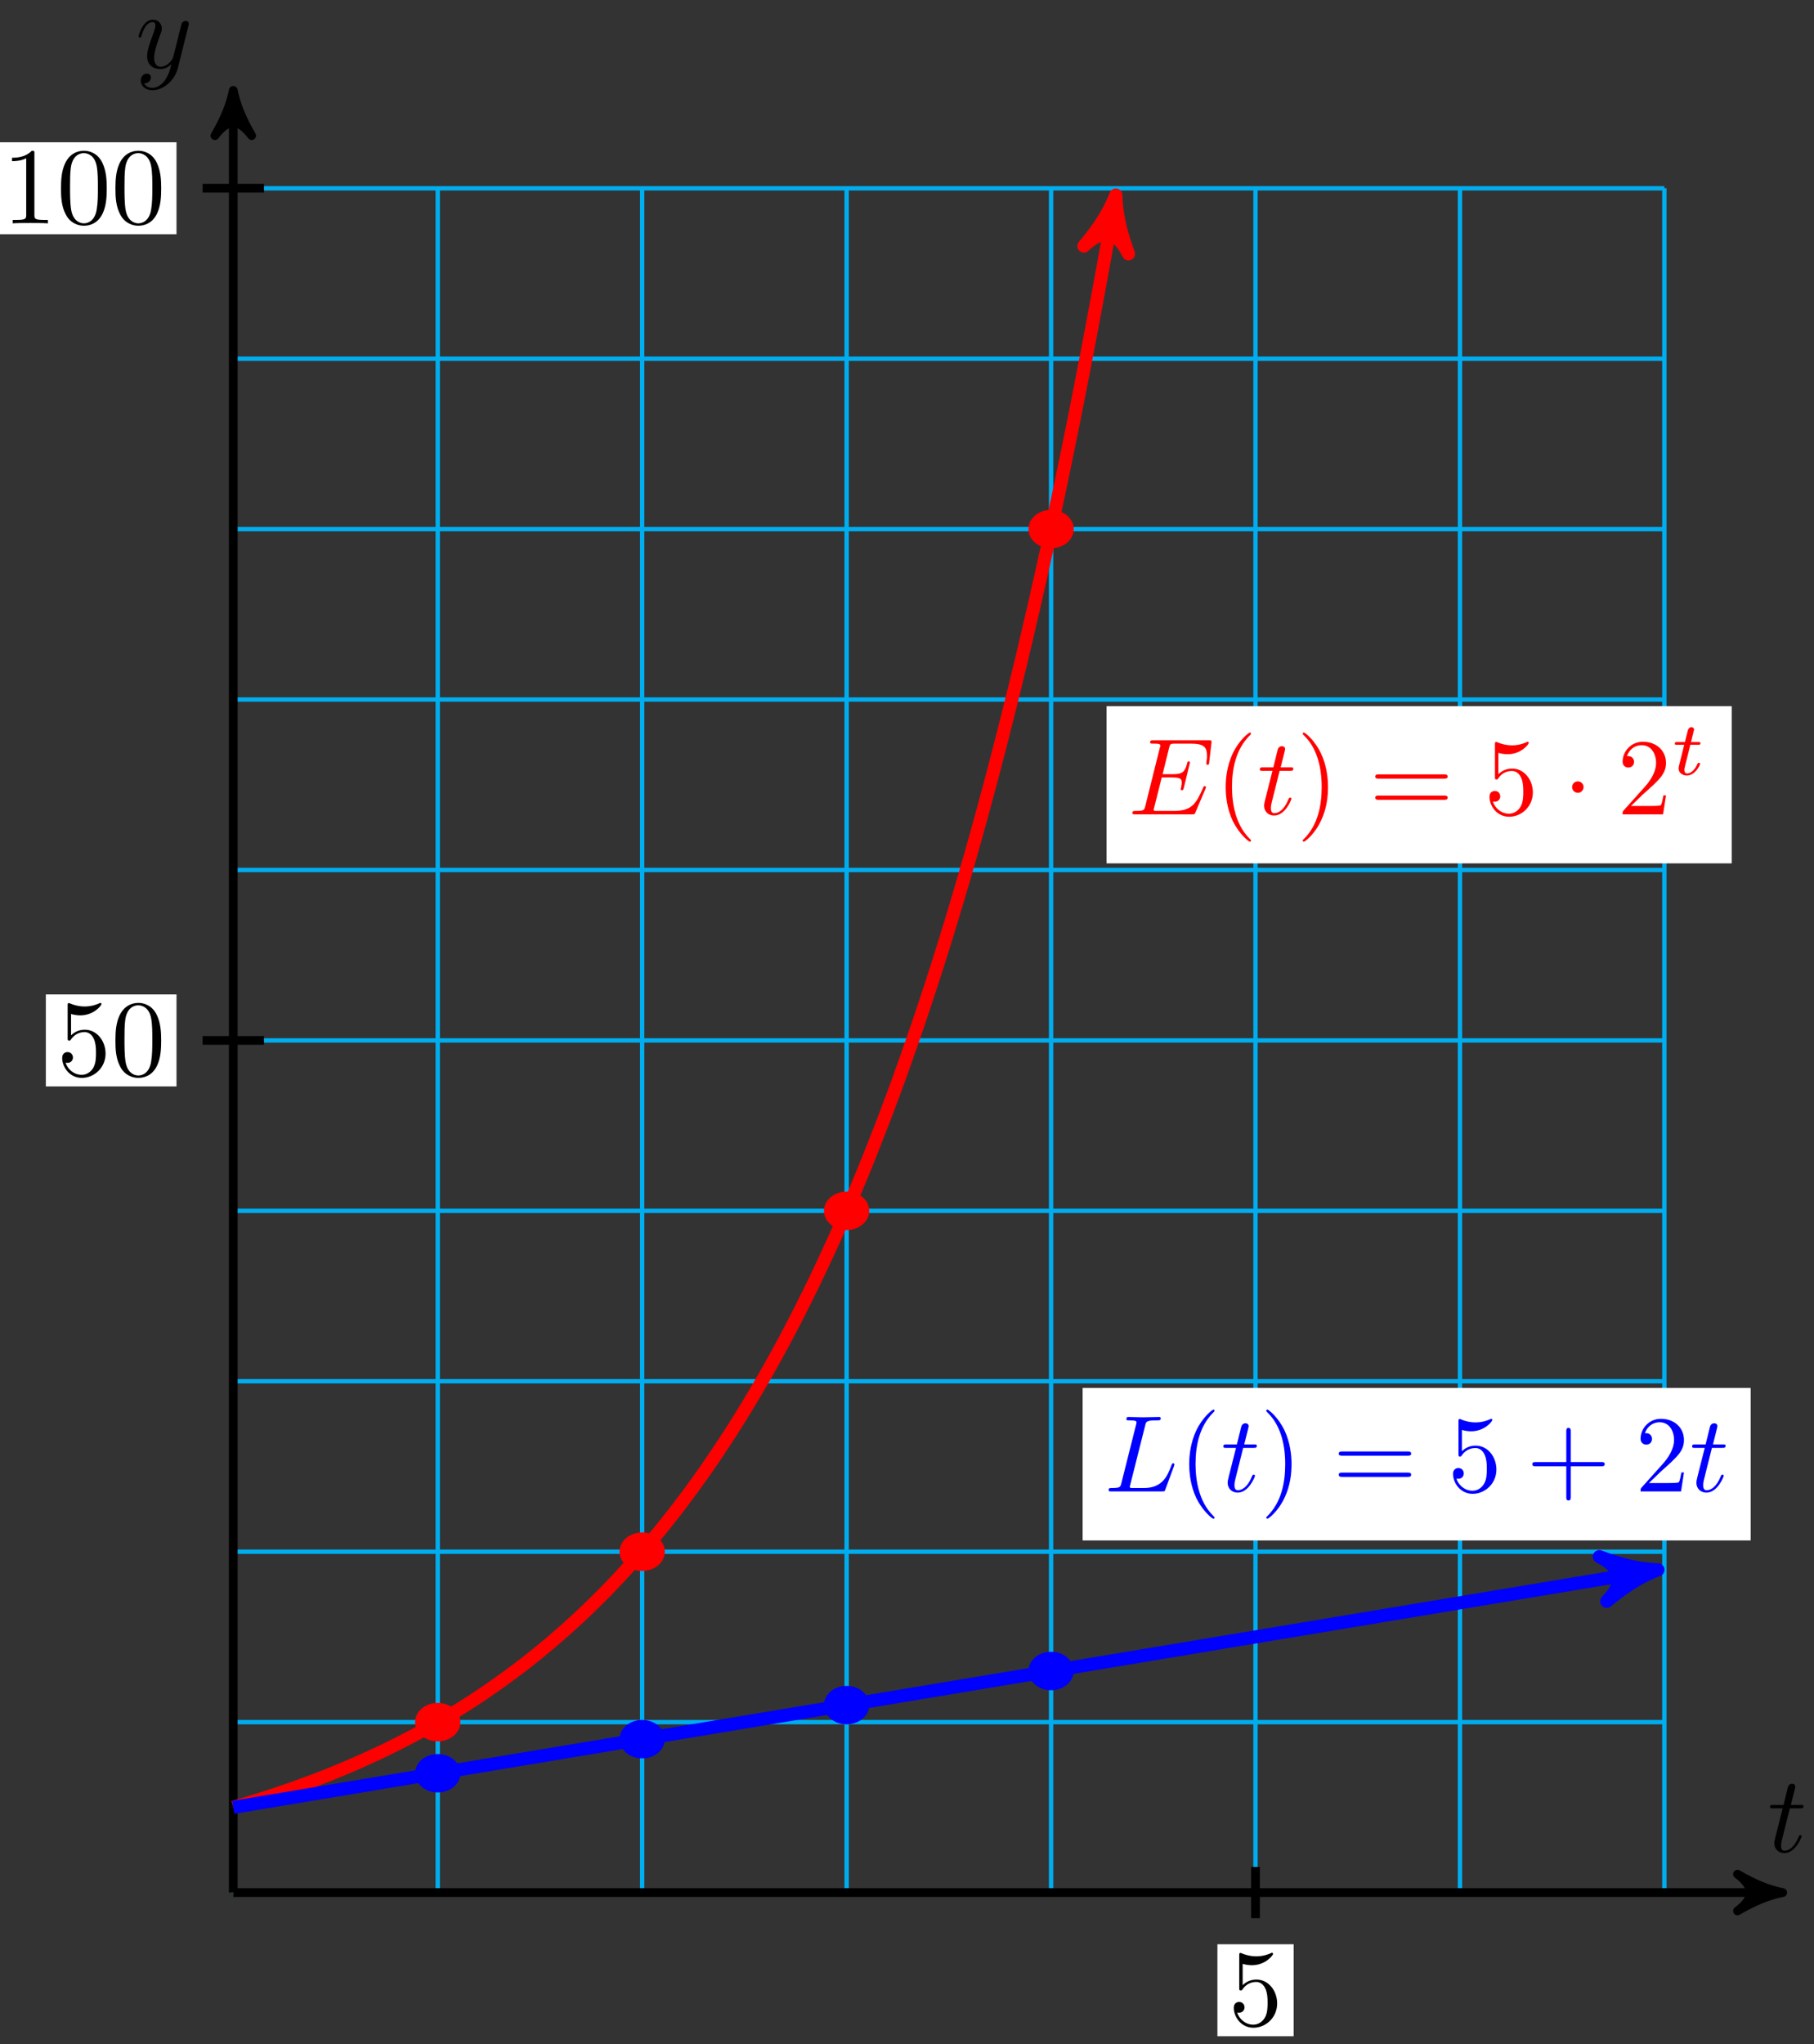<?xml version="1.0" encoding="UTF-8"?>
<svg xmlns="http://www.w3.org/2000/svg" xmlns:xlink="http://www.w3.org/1999/xlink" width="166pt" height="187pt" viewBox="0 0 166 187" version="1.1">
<rect x="0" y="0" width="166" height="187" fill="#333333" stroke="none"/>
<defs>
<g>
<symbol overflow="visible" id="glyph0-0">
<path style="stroke:none;" d=""/>
</symbol>
<symbol overflow="visible" id="glyph0-1">
<path style="stroke:none;" d="M 2.047 -3.984 L 2.984 -3.984 C 3.188 -3.984 3.297 -3.984 3.297 -4.188 C 3.297 -4.297 3.188 -4.297 3.016 -4.297 L 2.141 -4.297 C 2.5 -5.719 2.547 -5.906 2.547 -5.969 C 2.547 -6.141 2.422 -6.234 2.25 -6.234 C 2.219 -6.234 1.938 -6.234 1.859 -5.875 L 1.469 -4.297 L 0.531 -4.297 C 0.328 -4.297 0.234 -4.297 0.234 -4.109 C 0.234 -3.984 0.312 -3.984 0.516 -3.984 L 1.391 -3.984 C 0.672 -1.156 0.625 -0.984 0.625 -0.812 C 0.625 -0.266 1 0.109 1.547 0.109 C 2.562 0.109 3.125 -1.344 3.125 -1.422 C 3.125 -1.531 3.047 -1.531 3.016 -1.531 C 2.922 -1.531 2.906 -1.5 2.859 -1.391 C 2.438 -0.344 1.906 -0.109 1.562 -0.109 C 1.359 -0.109 1.25 -0.234 1.25 -0.562 C 1.25 -0.812 1.281 -0.875 1.312 -1.047 Z M 2.047 -3.984 "/>
</symbol>
<symbol overflow="visible" id="glyph0-2">
<path style="stroke:none;" d="M 4.844 -3.797 C 4.891 -3.938 4.891 -3.953 4.891 -4.031 C 4.891 -4.203 4.75 -4.297 4.594 -4.297 C 4.5 -4.297 4.344 -4.234 4.25 -4.094 C 4.234 -4.031 4.141 -3.734 4.109 -3.547 C 4.031 -3.297 3.969 -3.016 3.906 -2.75 L 3.453 -0.953 C 3.422 -0.812 2.984 -0.109 2.328 -0.109 C 1.828 -0.109 1.719 -0.547 1.719 -0.922 C 1.719 -1.375 1.891 -2 2.219 -2.875 C 2.375 -3.281 2.422 -3.391 2.422 -3.594 C 2.422 -4.031 2.109 -4.406 1.609 -4.406 C 0.656 -4.406 0.297 -2.953 0.297 -2.875 C 0.297 -2.766 0.391 -2.766 0.406 -2.766 C 0.516 -2.766 0.516 -2.797 0.562 -2.953 C 0.844 -3.891 1.234 -4.188 1.578 -4.188 C 1.656 -4.188 1.828 -4.188 1.828 -3.875 C 1.828 -3.625 1.719 -3.359 1.656 -3.172 C 1.25 -2.109 1.078 -1.547 1.078 -1.078 C 1.078 -0.188 1.703 0.109 2.297 0.109 C 2.688 0.109 3.016 -0.062 3.297 -0.344 C 3.172 0.172 3.047 0.672 2.656 1.203 C 2.391 1.531 2.016 1.828 1.562 1.828 C 1.422 1.828 0.969 1.797 0.797 1.406 C 0.953 1.406 1.094 1.406 1.219 1.281 C 1.328 1.203 1.422 1.062 1.422 0.875 C 1.422 0.562 1.156 0.531 1.062 0.531 C 0.828 0.531 0.5 0.688 0.5 1.172 C 0.5 1.672 0.938 2.047 1.562 2.047 C 2.578 2.047 3.609 1.141 3.891 0.016 Z M 4.844 -3.797 "/>
</symbol>
<symbol overflow="visible" id="glyph0-3">
<path style="stroke:none;" d="M 7.062 -2.328 C 7.078 -2.375 7.109 -2.438 7.109 -2.469 C 7.109 -2.469 7.109 -2.578 6.984 -2.578 C 6.891 -2.578 6.875 -2.516 6.859 -2.453 C 6.203 -0.984 5.844 -0.312 4.141 -0.312 L 2.688 -0.312 C 2.547 -0.312 2.516 -0.312 2.469 -0.312 C 2.359 -0.328 2.328 -0.344 2.328 -0.422 C 2.328 -0.453 2.328 -0.469 2.375 -0.641 L 3.062 -3.375 L 4.047 -3.375 C 4.891 -3.375 4.891 -3.156 4.891 -2.906 C 4.891 -2.844 4.891 -2.719 4.828 -2.422 C 4.812 -2.375 4.797 -2.344 4.797 -2.312 C 4.797 -2.266 4.828 -2.203 4.922 -2.203 C 5 -2.203 5.031 -2.25 5.078 -2.406 L 5.641 -4.734 C 5.641 -4.797 5.594 -4.844 5.516 -4.844 C 5.438 -4.844 5.406 -4.781 5.391 -4.672 C 5.172 -3.906 5 -3.672 4.078 -3.672 L 3.141 -3.672 L 3.734 -6.078 C 3.828 -6.438 3.844 -6.469 4.281 -6.469 L 5.688 -6.469 C 6.891 -6.469 7.203 -6.188 7.203 -5.359 C 7.203 -5.125 7.203 -5.109 7.156 -4.828 C 7.156 -4.781 7.141 -4.703 7.141 -4.656 C 7.141 -4.609 7.172 -4.531 7.266 -4.531 C 7.375 -4.531 7.391 -4.594 7.406 -4.781 L 7.609 -6.516 C 7.641 -6.781 7.594 -6.781 7.344 -6.781 L 2.297 -6.781 C 2.109 -6.781 2 -6.781 2 -6.578 C 2 -6.469 2.094 -6.469 2.281 -6.469 C 2.656 -6.469 2.938 -6.469 2.938 -6.297 C 2.938 -6.25 2.938 -6.234 2.875 -6.047 L 1.562 -0.781 C 1.469 -0.391 1.453 -0.312 0.656 -0.312 C 0.484 -0.312 0.375 -0.312 0.375 -0.125 C 0.375 0 0.469 0 0.656 0 L 5.828 0 C 6.062 0 6.078 -0.016 6.141 -0.172 Z M 7.062 -2.328 "/>
</symbol>
<symbol overflow="visible" id="glyph0-4">
<path style="stroke:none;" d="M 3.734 -6.031 C 3.812 -6.391 3.844 -6.5 4.781 -6.5 C 5.078 -6.5 5.156 -6.5 5.156 -6.688 C 5.156 -6.812 5.047 -6.812 5 -6.812 C 4.672 -6.812 3.859 -6.781 3.531 -6.781 C 3.234 -6.781 2.5 -6.812 2.203 -6.812 C 2.141 -6.812 2.016 -6.812 2.016 -6.609 C 2.016 -6.5 2.109 -6.5 2.297 -6.5 C 2.312 -6.5 2.5 -6.5 2.672 -6.484 C 2.844 -6.453 2.938 -6.453 2.938 -6.312 C 2.938 -6.281 2.938 -6.25 2.906 -6.125 L 1.562 -0.781 C 1.469 -0.391 1.453 -0.312 0.656 -0.312 C 0.484 -0.312 0.391 -0.312 0.391 -0.109 C 0.391 0 0.484 0 0.656 0 L 5.281 0 C 5.516 0 5.516 0 5.578 -0.172 L 6.375 -2.328 C 6.406 -2.438 6.406 -2.453 6.406 -2.469 C 6.406 -2.5 6.375 -2.578 6.297 -2.578 C 6.203 -2.578 6.188 -2.516 6.125 -2.359 C 5.781 -1.453 5.344 -0.312 3.625 -0.312 L 2.688 -0.312 C 2.547 -0.312 2.516 -0.312 2.469 -0.312 C 2.359 -0.328 2.328 -0.344 2.328 -0.422 C 2.328 -0.453 2.328 -0.469 2.375 -0.641 Z M 3.734 -6.031 "/>
</symbol>
<symbol overflow="visible" id="glyph1-0">
<path style="stroke:none;" d=""/>
</symbol>
<symbol overflow="visible" id="glyph1-1">
<path style="stroke:none;" d="M 4.469 -2 C 4.469 -3.188 3.656 -4.188 2.578 -4.188 C 2.109 -4.188 1.672 -4.031 1.312 -3.672 L 1.312 -5.625 C 1.516 -5.562 1.844 -5.5 2.156 -5.5 C 3.391 -5.5 4.094 -6.406 4.094 -6.531 C 4.094 -6.594 4.062 -6.641 3.984 -6.641 C 3.984 -6.641 3.953 -6.641 3.906 -6.609 C 3.703 -6.516 3.219 -6.312 2.547 -6.312 C 2.156 -6.312 1.688 -6.391 1.219 -6.594 C 1.141 -6.625 1.125 -6.625 1.109 -6.625 C 1 -6.625 1 -6.547 1 -6.391 L 1 -3.438 C 1 -3.266 1 -3.188 1.141 -3.188 C 1.219 -3.188 1.234 -3.203 1.281 -3.266 C 1.391 -3.422 1.75 -3.969 2.562 -3.969 C 3.078 -3.969 3.328 -3.516 3.406 -3.328 C 3.562 -2.953 3.594 -2.578 3.594 -2.078 C 3.594 -1.719 3.594 -1.125 3.344 -0.703 C 3.109 -0.312 2.734 -0.062 2.281 -0.062 C 1.562 -0.062 0.984 -0.594 0.812 -1.172 C 0.844 -1.172 0.875 -1.156 0.984 -1.156 C 1.312 -1.156 1.484 -1.406 1.484 -1.641 C 1.484 -1.891 1.312 -2.141 0.984 -2.141 C 0.844 -2.141 0.5 -2.062 0.5 -1.609 C 0.5 -0.75 1.188 0.219 2.297 0.219 C 3.453 0.219 4.469 -0.734 4.469 -2 Z M 4.469 -2 "/>
</symbol>
<symbol overflow="visible" id="glyph1-2">
<path style="stroke:none;" d="M 4.578 -3.188 C 4.578 -3.984 4.531 -4.781 4.188 -5.516 C 3.734 -6.484 2.906 -6.641 2.5 -6.641 C 1.891 -6.641 1.172 -6.375 0.75 -5.453 C 0.438 -4.766 0.391 -3.984 0.391 -3.188 C 0.391 -2.438 0.422 -1.547 0.844 -0.781 C 1.266 0.016 2 0.219 2.484 0.219 C 3.016 0.219 3.781 0.016 4.219 -0.938 C 4.531 -1.625 4.578 -2.406 4.578 -3.188 Z M 2.484 0 C 2.094 0 1.5 -0.25 1.328 -1.203 C 1.219 -1.797 1.219 -2.719 1.219 -3.312 C 1.219 -3.953 1.219 -4.609 1.297 -5.141 C 1.484 -6.328 2.234 -6.422 2.484 -6.422 C 2.812 -6.422 3.469 -6.234 3.656 -5.25 C 3.766 -4.688 3.766 -3.938 3.766 -3.312 C 3.766 -2.562 3.766 -1.891 3.656 -1.25 C 3.5 -0.297 2.938 0 2.484 0 Z M 2.484 0 "/>
</symbol>
<symbol overflow="visible" id="glyph1-3">
<path style="stroke:none;" d="M 2.938 -6.375 C 2.938 -6.625 2.938 -6.641 2.703 -6.641 C 2.078 -6 1.203 -6 0.891 -6 L 0.891 -5.688 C 1.094 -5.688 1.672 -5.688 2.188 -5.953 L 2.188 -0.781 C 2.188 -0.422 2.156 -0.312 1.266 -0.312 L 0.953 -0.312 L 0.953 0 C 1.297 -0.031 2.156 -0.031 2.562 -0.031 C 2.953 -0.031 3.828 -0.031 4.172 0 L 4.172 -0.312 L 3.859 -0.312 C 2.953 -0.312 2.938 -0.422 2.938 -0.781 Z M 2.938 -6.375 "/>
</symbol>
<symbol overflow="visible" id="glyph1-4">
<path style="stroke:none;" d="M 3.297 2.391 C 3.297 2.359 3.297 2.344 3.125 2.172 C 1.891 0.922 1.562 -0.969 1.562 -2.5 C 1.562 -4.234 1.938 -5.969 3.172 -7.203 C 3.297 -7.328 3.297 -7.344 3.297 -7.375 C 3.297 -7.453 3.266 -7.484 3.203 -7.484 C 3.094 -7.484 2.203 -6.797 1.609 -5.531 C 1.109 -4.438 0.984 -3.328 0.984 -2.5 C 0.984 -1.719 1.094 -0.516 1.641 0.625 C 2.25 1.844 3.094 2.5 3.203 2.5 C 3.266 2.5 3.297 2.469 3.297 2.391 Z M 3.297 2.391 "/>
</symbol>
<symbol overflow="visible" id="glyph1-5">
<path style="stroke:none;" d="M 2.875 -2.5 C 2.875 -3.266 2.766 -4.469 2.219 -5.609 C 1.625 -6.828 0.766 -7.484 0.672 -7.484 C 0.609 -7.484 0.562 -7.438 0.562 -7.375 C 0.562 -7.344 0.562 -7.328 0.75 -7.141 C 1.734 -6.156 2.297 -4.578 2.297 -2.5 C 2.297 -0.781 1.938 0.969 0.703 2.219 C 0.562 2.344 0.562 2.359 0.562 2.391 C 0.562 2.453 0.609 2.5 0.672 2.5 C 0.766 2.5 1.672 1.812 2.25 0.547 C 2.766 -0.547 2.875 -1.656 2.875 -2.5 Z M 2.875 -2.5 "/>
</symbol>
<symbol overflow="visible" id="glyph1-6">
<path style="stroke:none;" d="M 6.844 -3.266 C 7 -3.266 7.188 -3.266 7.188 -3.453 C 7.188 -3.656 7 -3.656 6.859 -3.656 L 0.891 -3.656 C 0.75 -3.656 0.562 -3.656 0.562 -3.453 C 0.562 -3.266 0.75 -3.266 0.891 -3.266 Z M 6.859 -1.328 C 7 -1.328 7.188 -1.328 7.188 -1.531 C 7.188 -1.719 7 -1.719 6.844 -1.719 L 0.891 -1.719 C 0.75 -1.719 0.562 -1.719 0.562 -1.531 C 0.562 -1.328 0.75 -1.328 0.891 -1.328 Z M 6.859 -1.328 "/>
</symbol>
<symbol overflow="visible" id="glyph1-7">
<path style="stroke:none;" d="M 1.266 -0.766 L 2.328 -1.797 C 3.875 -3.172 4.469 -3.703 4.469 -4.703 C 4.469 -5.844 3.578 -6.641 2.359 -6.641 C 1.234 -6.641 0.5 -5.719 0.5 -4.828 C 0.5 -4.281 1 -4.281 1.031 -4.281 C 1.203 -4.281 1.547 -4.391 1.547 -4.812 C 1.547 -5.062 1.359 -5.328 1.016 -5.328 C 0.938 -5.328 0.922 -5.328 0.891 -5.312 C 1.109 -5.969 1.656 -6.328 2.234 -6.328 C 3.141 -6.328 3.562 -5.516 3.562 -4.703 C 3.562 -3.906 3.078 -3.125 2.516 -2.5 L 0.609 -0.375 C 0.5 -0.266 0.5 -0.234 0.5 0 L 4.203 0 L 4.469 -1.734 L 4.234 -1.734 C 4.172 -1.438 4.109 -1 4 -0.844 C 3.938 -0.766 3.281 -0.766 3.062 -0.766 Z M 1.266 -0.766 "/>
</symbol>
<symbol overflow="visible" id="glyph1-8">
<path style="stroke:none;" d="M 4.078 -2.297 L 6.859 -2.297 C 7 -2.297 7.188 -2.297 7.188 -2.5 C 7.188 -2.688 7 -2.688 6.859 -2.688 L 4.078 -2.688 L 4.078 -5.484 C 4.078 -5.625 4.078 -5.812 3.875 -5.812 C 3.672 -5.812 3.672 -5.625 3.672 -5.484 L 3.672 -2.688 L 0.891 -2.688 C 0.75 -2.688 0.562 -2.688 0.562 -2.5 C 0.562 -2.297 0.75 -2.297 0.891 -2.297 L 3.672 -2.297 L 3.672 0.5 C 3.672 0.641 3.672 0.828 3.875 0.828 C 4.078 0.828 4.078 0.641 4.078 0.5 Z M 4.078 -2.297 "/>
</symbol>
<symbol overflow="visible" id="glyph2-0">
<path style="stroke:none;" d=""/>
</symbol>
<symbol overflow="visible" id="glyph2-1">
<path style="stroke:none;" d="M 1.906 -2.5 C 1.906 -2.781 1.672 -3.016 1.391 -3.016 C 1.094 -3.016 0.859 -2.781 0.859 -2.5 C 0.859 -2.203 1.094 -1.969 1.391 -1.969 C 1.672 -1.969 1.906 -2.203 1.906 -2.5 Z M 1.906 -2.5 "/>
</symbol>
<symbol overflow="visible" id="glyph3-0">
<path style="stroke:none;" d=""/>
</symbol>
<symbol overflow="visible" id="glyph3-1">
<path style="stroke:none;" d="M 1.719 -2.75 L 2.422 -2.75 C 2.562 -2.75 2.641 -2.75 2.641 -2.906 C 2.641 -3 2.562 -3 2.438 -3 L 1.781 -3 L 2.031 -4.031 C 2.047 -4.062 2.062 -4.109 2.062 -4.125 C 2.062 -4.266 1.953 -4.359 1.812 -4.359 C 1.641 -4.359 1.547 -4.234 1.484 -4.062 C 1.438 -3.875 1.531 -4.219 1.219 -3 L 0.516 -3 C 0.391 -3 0.297 -3 0.297 -2.844 C 0.297 -2.75 0.375 -2.75 0.5 -2.75 L 1.156 -2.75 L 0.75 -1.109 C 0.703 -0.938 0.641 -0.688 0.641 -0.594 C 0.641 -0.188 1 0.062 1.391 0.062 C 2.172 0.062 2.609 -0.906 2.609 -1 C 2.609 -1.094 2.516 -1.094 2.5 -1.094 C 2.406 -1.094 2.406 -1.078 2.344 -0.953 C 2.156 -0.516 1.797 -0.125 1.422 -0.125 C 1.266 -0.125 1.172 -0.219 1.172 -0.469 C 1.172 -0.531 1.203 -0.688 1.219 -0.75 Z M 1.719 -2.75 "/>
</symbol>
</g>
</defs>
<g id="surface1">
<path style="fill:none;stroke-width:0.399;stroke-linecap:butt;stroke-linejoin:miter;stroke:rgb(0%,67.839%,93.729%);stroke-opacity:1;stroke-miterlimit:10;" d="M -0.001 0 L 130.962 0 M -0.001 15.59 L 130.962 15.59 M -0.001 31.18 L 130.962 31.18 M -0.001 46.774 L 130.962 46.774 M -0.001 62.363 L 130.962 62.363 M -0.001 77.953 L 130.962 77.953 M -0.001 93.543 L 130.962 93.543 M -0.001 109.137 L 130.962 109.137 M -0.001 124.727 L 130.962 124.727 M -0.001 140.316 L 130.962 140.316 M -0.001 155.902 L 130.962 155.902 M -0.001 0 L -0.001 155.91 M 18.71 0 L 18.71 155.91 M 37.417 0 L 37.417 155.91 M 56.127 0 L 56.127 155.91 M 74.838 0 L 74.838 155.91 M 93.544 0 L 93.544 155.91 M 112.255 0 L 112.255 155.91 M 130.958 0 L 130.958 155.91 " transform="matrix(1,0,0,-1,21.348,173.129)"/>
<path style="fill:none;stroke-width:0.797;stroke-linecap:butt;stroke-linejoin:miter;stroke:rgb(0%,0%,0%);stroke-opacity:1;stroke-miterlimit:10;" d="M -0.001 0 L 140.754 0 " transform="matrix(1,0,0,-1,21.348,173.129)"/>
<path style="fill-rule:nonzero;fill:rgb(0%,0%,0%);fill-opacity:1;stroke-width:0.797;stroke-linecap:butt;stroke-linejoin:round;stroke:rgb(0%,0%,0%);stroke-opacity:1;stroke-miterlimit:10;" d="M 1.036 0 C -0.257 0.258 -1.554 0.777 -3.109 1.684 C -1.554 0.52 -1.554 -0.519 -3.109 -1.683 C -1.554 -0.777 -0.257 -0.258 1.036 0 Z M 1.036 0 " transform="matrix(1,0,0,-1,162.105,173.129)"/>
<g style="fill:rgb(0%,0%,0%);fill-opacity:1;">
  <use xlink:href="#glyph0-1" x="161.741" y="169.41"/>
</g>
<path style="fill:none;stroke-width:0.797;stroke-linecap:butt;stroke-linejoin:miter;stroke:rgb(0%,0%,0%);stroke-opacity:1;stroke-miterlimit:10;" d="M -0.001 0 L -0.001 163.828 " transform="matrix(1,0,0,-1,21.348,173.129)"/>
<path style="fill-rule:nonzero;fill:rgb(0%,0%,0%);fill-opacity:1;stroke-width:0.797;stroke-linecap:butt;stroke-linejoin:round;stroke:rgb(0%,0%,0%);stroke-opacity:1;stroke-miterlimit:10;" d="M 1.035 0.001 C -0.258 0.258 -1.555 0.778 -3.109 1.684 C -1.555 0.516 -1.555 -0.519 -3.109 -1.683 C -1.555 -0.777 -0.258 -0.257 1.035 0.001 Z M 1.035 0.001 " transform="matrix(0,-1,-1,0,21.348,9.301)"/>
<g style="fill:rgb(0%,0%,0%);fill-opacity:1;">
  <use xlink:href="#glyph0-2" x="12.387" y="6.208"/>
</g>
<path style="fill:none;stroke-width:0.797;stroke-linecap:butt;stroke-linejoin:miter;stroke:rgb(0%,0%,0%);stroke-opacity:1;stroke-miterlimit:10;" d="M 93.544 2.34 L 93.544 -2.34 " transform="matrix(1,0,0,-1,21.348,173.129)"/>
<path style=" stroke:none;fill-rule:nonzero;fill:rgb(100%,100%,100%);fill-opacity:1;" d="M 111.406 186.273 L 118.383 186.273 L 118.383 177.859 L 111.406 177.859 Z M 111.406 186.273 "/>
<g style="fill:rgb(0%,0%,0%);fill-opacity:1;">
  <use xlink:href="#glyph1-1" x="112.404" y="185.276"/>
</g>
<path style="fill:none;stroke-width:0.797;stroke-linecap:butt;stroke-linejoin:miter;stroke:rgb(0%,0%,0%);stroke-opacity:1;stroke-miterlimit:10;" d="M 2.808 77.953 L -2.805 77.953 " transform="matrix(1,0,0,-1,21.348,173.129)"/>
<path style=" stroke:none;fill-rule:nonzero;fill:rgb(100%,100%,100%);fill-opacity:1;" d="M 4.195 99.383 L 16.152 99.383 L 16.152 90.969 L 4.195 90.969 Z M 4.195 99.383 "/>
<g style="fill:rgb(0%,0%,0%);fill-opacity:1;">
  <use xlink:href="#glyph1-1" x="5.191" y="98.385"/>
  <use xlink:href="#glyph1-2" x="10.172" y="98.385"/>
</g>
<path style="fill:none;stroke-width:0.797;stroke-linecap:butt;stroke-linejoin:miter;stroke:rgb(0%,0%,0%);stroke-opacity:1;stroke-miterlimit:10;" d="M 2.808 155.91 L -2.805 155.91 " transform="matrix(1,0,0,-1,21.348,173.129)"/>
<path style=" stroke:none;fill-rule:nonzero;fill:rgb(100%,100%,100%);fill-opacity:1;" d="M -0.785 21.426 L 16.152 21.426 L 16.152 13.016 L -0.785 13.016 Z M -0.785 21.426 "/>
<g style="fill:rgb(0%,0%,0%);fill-opacity:1;">
  <use xlink:href="#glyph1-3" x="0.21" y="20.431"/>
  <use xlink:href="#glyph1-2" x="5.191" y="20.431"/>
  <use xlink:href="#glyph1-2" x="10.173" y="20.431"/>
</g>
<path style="fill:none;stroke-width:1.196;stroke-linecap:butt;stroke-linejoin:miter;stroke:rgb(100%,0%,0%);stroke-opacity:1;stroke-miterlimit:10;" d="M -0.001 7.797 C -0.001 7.797 0.914 8.063 1.265 8.168 C 1.613 8.274 2.175 8.449 2.527 8.559 C 2.878 8.672 3.441 8.856 3.792 8.969 C 4.14 9.086 4.703 9.277 5.054 9.399 C 5.406 9.524 5.968 9.723 6.316 9.852 C 6.667 9.977 7.23 10.188 7.581 10.32 C 7.933 10.457 8.495 10.676 8.843 10.816 C 9.195 10.957 9.757 11.188 10.109 11.336 C 10.46 11.484 11.023 11.723 11.37 11.879 C 11.722 12.031 12.284 12.285 12.636 12.449 C 12.988 12.609 13.55 12.875 13.898 13.043 C 14.249 13.215 14.812 13.492 15.163 13.668 C 15.511 13.848 16.073 14.137 16.425 14.324 C 16.776 14.512 17.339 14.816 17.691 15.012 C 18.038 15.207 18.601 15.524 18.952 15.731 C 19.304 15.934 19.866 16.27 20.218 16.484 C 20.565 16.699 21.128 17.051 21.48 17.274 C 21.831 17.496 22.394 17.867 22.745 18.102 C 23.093 18.336 23.655 18.723 24.007 18.969 C 24.358 19.215 24.921 19.621 25.269 19.879 C 25.62 20.137 26.183 20.559 26.534 20.828 C 26.886 21.102 27.448 21.543 27.796 21.828 C 28.147 22.113 28.71 22.578 29.061 22.875 C 29.413 23.172 29.975 23.66 30.323 23.969 C 30.675 24.281 31.237 24.793 31.589 25.117 C 31.94 25.445 32.503 25.981 32.85 26.324 C 33.202 26.664 33.764 27.227 34.116 27.582 C 34.468 27.942 35.026 28.531 35.378 28.906 C 35.729 29.281 36.292 29.899 36.643 30.289 C 36.991 30.684 37.553 31.328 37.905 31.742 C 38.257 32.156 38.819 32.832 39.171 33.262 C 39.518 33.695 40.081 34.402 40.432 34.856 C 40.784 35.309 41.346 36.055 41.698 36.527 C 42.046 37.004 42.608 37.781 42.96 38.277 C 43.311 38.774 43.874 39.59 44.221 40.113 C 44.573 40.633 45.135 41.488 45.487 42.035 C 45.838 42.582 46.401 43.477 46.749 44.047 C 47.1 44.621 47.663 45.559 48.014 46.16 C 48.366 46.762 48.928 47.742 49.276 48.371 C 49.627 49 50.19 50.031 50.541 50.688 C 50.893 51.348 51.455 52.43 51.803 53.117 C 52.155 53.809 52.717 54.941 53.069 55.664 C 53.42 56.387 53.979 57.574 54.33 58.332 C 54.682 59.09 55.244 60.332 55.596 61.125 C 55.944 61.922 56.506 63.223 56.858 64.055 C 57.209 64.887 57.772 66.254 58.123 67.125 C 58.471 67.996 59.033 69.426 59.385 70.34 C 59.737 71.254 60.299 72.754 60.651 73.711 C 60.998 74.668 61.561 76.242 61.912 77.246 C 62.264 78.25 62.826 79.895 63.174 80.945 C 63.526 81.996 64.088 83.723 64.44 84.824 C 64.791 85.926 65.354 87.734 65.701 88.887 C 66.053 90.043 66.615 91.938 66.967 93.149 C 67.318 94.359 67.881 96.344 68.229 97.609 C 68.58 98.879 69.143 100.961 69.494 102.289 C 69.846 103.621 70.408 105.801 70.756 107.192 C 71.107 108.586 71.67 110.867 72.021 112.328 C 72.373 113.789 72.932 116.18 73.283 117.711 C 73.635 119.238 74.197 121.75 74.549 123.352 C 74.896 124.953 75.459 127.582 75.81 129.262 C 76.162 130.941 76.725 133.695 77.076 135.457 C 77.424 137.215 77.986 140.102 78.338 141.949 C 78.689 143.793 79.252 146.816 79.603 148.746 C 79.951 150.68 80.865 155.875 80.541 154.031 " transform="matrix(1,0,0,-1,21.348,173.129)"/>
<path style="fill-rule:nonzero;fill:rgb(100%,0%,0%);fill-opacity:1;stroke-width:1.196;stroke-linecap:butt;stroke-linejoin:round;stroke:rgb(100%,0%,0%);stroke-opacity:1;stroke-miterlimit:10;" d="M 1.277 -0.001 C -0.318 0.317 -1.913 0.957 -3.827 2.073 C -1.912 0.636 -1.915 -0.638 -3.824 -2.072 C -1.915 -0.955 -0.317 -0.317 1.277 -0.001 Z M 1.277 -0.001 " transform="matrix(0.173,-0.985,-0.985,-0.173,101.891,19.098)"/>
<path style=" stroke:none;fill-rule:nonzero;fill:rgb(100%,100%,100%);fill-opacity:1;" d="M 101.258 78.98 L 158.469 78.98 L 158.469 64.598 L 101.258 64.598 Z M 101.258 78.98 "/>
<g style="fill:rgb(100%,0%,0%);fill-opacity:1;">
  <use xlink:href="#glyph0-3" x="103.25" y="74.496"/>
</g>
<g style="fill:rgb(100%,0%,0%);fill-opacity:1;">
  <use xlink:href="#glyph1-4" x="111.179" y="74.496"/>
</g>
<g style="fill:rgb(100%,0%,0%);fill-opacity:1;">
  <use xlink:href="#glyph0-1" x="115.053" y="74.496"/>
</g>
<g style="fill:rgb(100%,0%,0%);fill-opacity:1;">
  <use xlink:href="#glyph1-5" x="118.651" y="74.496"/>
</g>
<g style="fill:rgb(100%,0%,0%);fill-opacity:1;">
  <use xlink:href="#glyph1-6" x="125.285" y="74.496"/>
</g>
<g style="fill:rgb(100%,0%,0%);fill-opacity:1;">
  <use xlink:href="#glyph1-1" x="135.804" y="74.496"/>
</g>
<g style="fill:rgb(100%,0%,0%);fill-opacity:1;">
  <use xlink:href="#glyph2-1" x="143.005" y="74.496"/>
</g>
<g style="fill:rgb(100%,0%,0%);fill-opacity:1;">
  <use xlink:href="#glyph1-7" x="147.986" y="74.496"/>
</g>
<g style="fill:rgb(100%,0%,0%);fill-opacity:1;">
  <use xlink:href="#glyph3-1" x="152.967" y="70.881"/>
</g>
<path style="fill-rule:nonzero;fill:rgb(100%,0%,0%);fill-opacity:1;stroke-width:0.399;stroke-linecap:butt;stroke-linejoin:miter;stroke:rgb(100%,0%,0%);stroke-opacity:1;stroke-miterlimit:10;" d="M 20.581 15.59 C 20.581 16.453 19.741 17.149 18.71 17.149 C 17.675 17.149 16.839 16.453 16.839 15.59 C 16.839 14.731 17.675 14.031 18.71 14.031 C 19.741 14.031 20.581 14.731 20.581 15.59 Z M 20.581 15.59 " transform="matrix(1,0,0,-1,21.348,173.129)"/>
<path style="fill-rule:nonzero;fill:rgb(100%,0%,0%);fill-opacity:1;stroke-width:0.399;stroke-linecap:butt;stroke-linejoin:miter;stroke:rgb(100%,0%,0%);stroke-opacity:1;stroke-miterlimit:10;" d="M 39.288 31.18 C 39.288 32.043 38.452 32.742 37.417 32.742 C 36.385 32.742 35.546 32.043 35.546 31.18 C 35.546 30.32 36.385 29.621 37.417 29.621 C 38.452 29.621 39.288 30.32 39.288 31.18 Z M 39.288 31.18 " transform="matrix(1,0,0,-1,21.348,173.129)"/>
<path style="fill-rule:nonzero;fill:rgb(100%,0%,0%);fill-opacity:1;stroke-width:0.399;stroke-linecap:butt;stroke-linejoin:miter;stroke:rgb(100%,0%,0%);stroke-opacity:1;stroke-miterlimit:10;" d="M 57.998 62.363 C 57.998 63.223 57.159 63.922 56.127 63.922 C 55.092 63.922 54.256 63.223 54.256 62.363 C 54.256 61.504 55.092 60.805 56.127 60.805 C 57.159 60.805 57.998 61.504 57.998 62.363 Z M 57.998 62.363 " transform="matrix(1,0,0,-1,21.348,173.129)"/>
<path style="fill-rule:nonzero;fill:rgb(100%,0%,0%);fill-opacity:1;stroke-width:0.399;stroke-linecap:butt;stroke-linejoin:miter;stroke:rgb(100%,0%,0%);stroke-opacity:1;stroke-miterlimit:10;" d="M 76.709 124.727 C 76.709 125.586 75.869 126.285 74.838 126.285 C 73.803 126.285 72.967 125.586 72.967 124.727 C 72.967 123.867 73.803 123.168 74.838 123.168 C 75.869 123.168 76.709 123.867 76.709 124.727 Z M 76.709 124.727 " transform="matrix(1,0,0,-1,21.348,173.129)"/>
<path style="fill:none;stroke-width:1.196;stroke-linecap:butt;stroke-linejoin:miter;stroke:rgb(0%,0%,100%);stroke-opacity:1;stroke-miterlimit:10;" d="M -0.001 7.797 L 129.114 29.317 " transform="matrix(1,0,0,-1,21.348,173.129)"/>
<path style="fill-rule:nonzero;fill:rgb(0%,0%,100%);fill-opacity:1;stroke-width:1.196;stroke-linecap:butt;stroke-linejoin:round;stroke:rgb(0%,0%,100%);stroke-opacity:1;stroke-miterlimit:10;" d="M 1.274 -0 C -0.32 0.321 -1.913 0.958 -3.826 2.073 C -1.911 0.637 -1.914 -0.638 -3.824 -2.074 C -1.911 -0.955 -0.32 -0.317 1.274 -0 Z M 1.274 -0 " transform="matrix(0.986,-0.164,-0.164,-0.986,150.466,143.814)"/>
<path style=" stroke:none;fill-rule:nonzero;fill:rgb(100%,100%,100%);fill-opacity:1;" d="M 99.07 140.918 L 160.203 140.918 L 160.203 126.969 L 99.07 126.969 Z M 99.07 140.918 "/>
<g style="fill:rgb(0%,0%,100%);fill-opacity:1;">
  <use xlink:href="#glyph0-4" x="101.062" y="136.433"/>
</g>
<g style="fill:rgb(0%,0%,100%);fill-opacity:1;">
  <use xlink:href="#glyph1-4" x="107.842" y="136.433"/>
</g>
<g style="fill:rgb(0%,0%,100%);fill-opacity:1;">
  <use xlink:href="#glyph0-1" x="111.717" y="136.433"/>
</g>
<g style="fill:rgb(0%,0%,100%);fill-opacity:1;">
  <use xlink:href="#glyph1-5" x="115.314" y="136.433"/>
</g>
<g style="fill:rgb(0%,0%,100%);fill-opacity:1;">
  <use xlink:href="#glyph1-6" x="121.948" y="136.433"/>
</g>
<g style="fill:rgb(0%,0%,100%);fill-opacity:1;">
  <use xlink:href="#glyph1-1" x="132.467" y="136.433"/>
</g>
<g style="fill:rgb(0%,0%,100%);fill-opacity:1;">
  <use xlink:href="#glyph1-8" x="139.66" y="136.433"/>
</g>
<g style="fill:rgb(0%,0%,100%);fill-opacity:1;">
  <use xlink:href="#glyph1-7" x="149.631" y="136.433"/>
</g>
<g style="fill:rgb(0%,0%,100%);fill-opacity:1;">
  <use xlink:href="#glyph0-1" x="154.612" y="136.433"/>
</g>
<path style="fill-rule:nonzero;fill:rgb(0%,0%,100%);fill-opacity:1;stroke-width:0.399;stroke-linecap:butt;stroke-linejoin:miter;stroke:rgb(0%,0%,100%);stroke-opacity:1;stroke-miterlimit:10;" d="M 20.581 10.914 C 20.581 11.774 19.741 12.473 18.71 12.473 C 17.675 12.473 16.839 11.774 16.839 10.914 C 16.839 10.051 17.675 9.356 18.71 9.356 C 19.741 9.356 20.581 10.051 20.581 10.914 Z M 20.581 10.914 " transform="matrix(1,0,0,-1,21.348,173.129)"/>
<path style="fill-rule:nonzero;fill:rgb(0%,0%,100%);fill-opacity:1;stroke-width:0.399;stroke-linecap:butt;stroke-linejoin:miter;stroke:rgb(0%,0%,100%);stroke-opacity:1;stroke-miterlimit:10;" d="M 39.288 14.031 C 39.288 14.895 38.452 15.59 37.417 15.59 C 36.385 15.59 35.546 14.895 35.546 14.031 C 35.546 13.172 36.385 12.473 37.417 12.473 C 38.452 12.473 39.288 13.172 39.288 14.031 Z M 39.288 14.031 " transform="matrix(1,0,0,-1,21.348,173.129)"/>
<path style="fill-rule:nonzero;fill:rgb(0%,0%,100%);fill-opacity:1;stroke-width:0.399;stroke-linecap:butt;stroke-linejoin:miter;stroke:rgb(0%,0%,100%);stroke-opacity:1;stroke-miterlimit:10;" d="M 57.998 17.149 C 57.998 18.012 57.159 18.707 56.127 18.707 C 55.092 18.707 54.256 18.012 54.256 17.149 C 54.256 16.289 55.092 15.59 56.127 15.59 C 57.159 15.59 57.998 16.289 57.998 17.149 Z M 57.998 17.149 " transform="matrix(1,0,0,-1,21.348,173.129)"/>
<path style="fill-rule:nonzero;fill:rgb(0%,0%,100%);fill-opacity:1;stroke-width:0.399;stroke-linecap:butt;stroke-linejoin:miter;stroke:rgb(0%,0%,100%);stroke-opacity:1;stroke-miterlimit:10;" d="M 76.709 20.27 C 76.709 21.129 75.869 21.828 74.838 21.828 C 73.803 21.828 72.967 21.129 72.967 20.27 C 72.967 19.406 73.803 18.707 74.838 18.707 C 75.869 18.707 76.709 19.406 76.709 20.27 Z M 76.709 20.27 " transform="matrix(1,0,0,-1,21.348,173.129)"/>
</g>
</svg>

